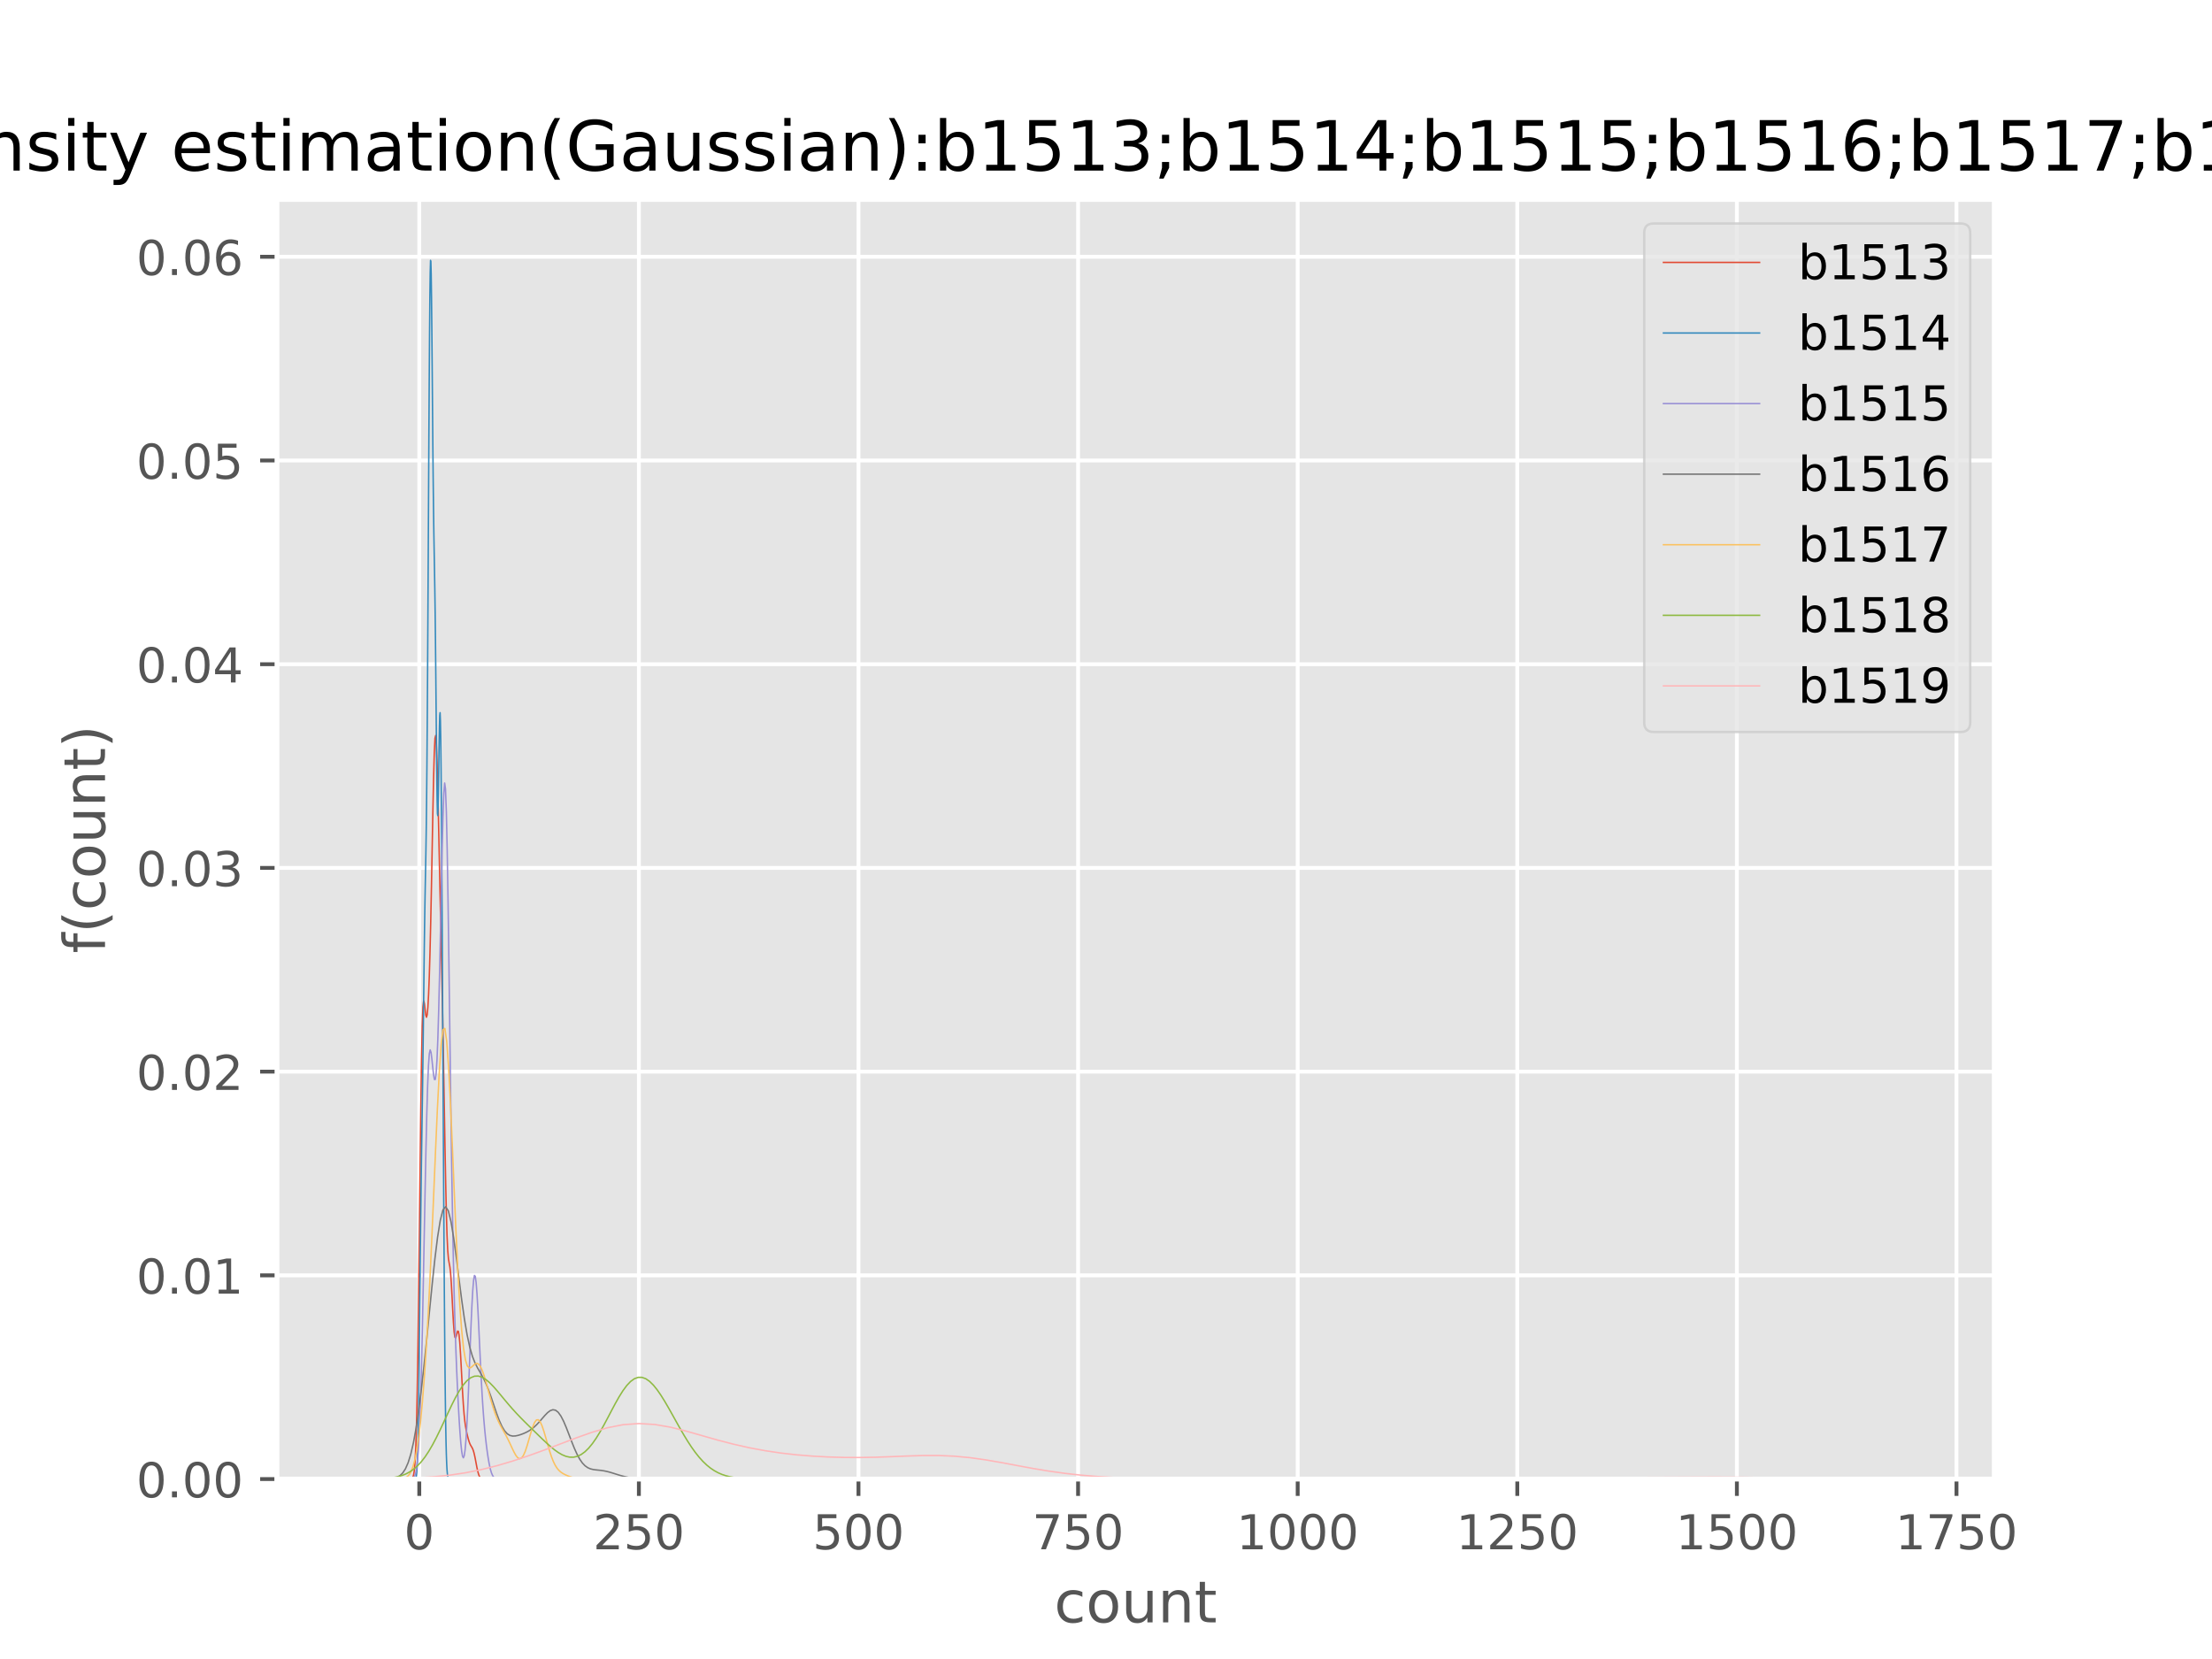 <?xml version="1.0" encoding="utf-8" standalone="no"?>
<!DOCTYPE svg PUBLIC "-//W3C//DTD SVG 1.1//EN"
  "http://www.w3.org/Graphics/SVG/1.1/DTD/svg11.dtd">
<!-- Created with matplotlib (http://matplotlib.org/) -->
<svg height="345pt" version="1.1" viewBox="0 0 460 345" width="460pt" xmlns="http://www.w3.org/2000/svg" xmlns:xlink="http://www.w3.org/1999/xlink">
 <defs>
  <style type="text/css">
*{stroke-linecap:butt;stroke-linejoin:round;}
  </style>
 </defs>
 <g id="figure_1">
  <g id="patch_1">
   <path d="M 0 345.6 
L 460.8 345.6 
L 460.8 0 
L 0 0 
z
" style="fill:#ffffff;"/>
  </g>
  <g id="axes_1">
   <g id="patch_2">
    <path d="M 57.6 307.584 
L 414.72 307.584 
L 414.72 41.472 
L 57.6 41.472 
z
" style="fill:#e5e5e5;"/>
   </g>
   <g id="matplotlib.axis_1">
    <g id="xtick_1">
     <g id="line2d_1">
      <path clip-path="url(#pffe6d735b8)" d="M 87.192 307.584 
L 87.192 41.472 
" style="fill:none;stroke:#ffffff;stroke-linecap:square;stroke-width:0.8;"/>
     </g>
     <g id="line2d_2">
      <defs>
       <path d="M 0 0 
L 0 3.5 
" id="m25e872191c" style="stroke:#555555;stroke-width:0.8;"/>
      </defs>
      <g>
       <use style="fill:#555555;stroke:#555555;stroke-width:0.8;" x="87.192" xlink:href="#m25e872191c" y="307.584"/>
      </g>
     </g>
     <g id="text_1">
      <!-- 0 -->
      <defs>
       <path d="M 31.781 66.406 
Q 24.172 66.406 20.328 58.906 
Q 16.5 51.422 16.5 36.375 
Q 16.5 21.391 20.328 13.891 
Q 24.172 6.391 31.781 6.391 
Q 39.453 6.391 43.281 13.891 
Q 47.125 21.391 47.125 36.375 
Q 47.125 51.422 43.281 58.906 
Q 39.453 66.406 31.781 66.406 
z
M 31.781 74.219 
Q 44.047 74.219 50.516 64.516 
Q 56.984 54.828 56.984 36.375 
Q 56.984 17.969 50.516 8.266 
Q 44.047 -1.422 31.781 -1.422 
Q 19.531 -1.422 13.062 8.266 
Q 6.594 17.969 6.594 36.375 
Q 6.594 54.828 13.062 64.516 
Q 19.531 74.219 31.781 74.219 
z
" id="DejaVuSans-30"/>
      </defs>
      <g style="fill:#555555;" transform="translate(84.011 322.182)scale(0.1 -0.1)">
       <use xlink:href="#DejaVuSans-30"/>
      </g>
     </g>
    </g>
    <g id="xtick_2">
     <g id="line2d_3">
      <path clip-path="url(#pffe6d735b8)" d="M 132.86 307.584 
L 132.86 41.472 
" style="fill:none;stroke:#ffffff;stroke-linecap:square;stroke-width:0.8;"/>
     </g>
     <g id="line2d_4">
      <g>
       <use style="fill:#555555;stroke:#555555;stroke-width:0.8;" x="132.86" xlink:href="#m25e872191c" y="307.584"/>
      </g>
     </g>
     <g id="text_2">
      <!-- 250 -->
      <defs>
       <path d="M 19.188 8.297 
L 53.609 8.297 
L 53.609 0 
L 7.328 0 
L 7.328 8.297 
Q 12.938 14.109 22.625 23.891 
Q 32.328 33.688 34.812 36.531 
Q 39.547 41.844 41.422 45.531 
Q 43.312 49.219 43.312 52.781 
Q 43.312 58.594 39.234 62.25 
Q 35.156 65.922 28.609 65.922 
Q 23.969 65.922 18.812 64.312 
Q 13.672 62.703 7.812 59.422 
L 7.812 69.391 
Q 13.766 71.781 18.938 73 
Q 24.125 74.219 28.422 74.219 
Q 39.75 74.219 46.484 68.547 
Q 53.219 62.891 53.219 53.422 
Q 53.219 48.922 51.531 44.891 
Q 49.859 40.875 45.406 35.406 
Q 44.188 33.984 37.641 27.219 
Q 31.109 20.453 19.188 8.297 
z
" id="DejaVuSans-32"/>
       <path d="M 10.797 72.906 
L 49.516 72.906 
L 49.516 64.594 
L 19.828 64.594 
L 19.828 46.734 
Q 21.969 47.469 24.109 47.828 
Q 26.266 48.188 28.422 48.188 
Q 40.625 48.188 47.75 41.5 
Q 54.891 34.812 54.891 23.391 
Q 54.891 11.625 47.562 5.094 
Q 40.234 -1.422 26.906 -1.422 
Q 22.312 -1.422 17.547 -0.641 
Q 12.797 0.141 7.719 1.703 
L 7.719 11.625 
Q 12.109 9.234 16.797 8.062 
Q 21.484 6.891 26.703 6.891 
Q 35.156 6.891 40.078 11.328 
Q 45.016 15.766 45.016 23.391 
Q 45.016 31 40.078 35.438 
Q 35.156 39.891 26.703 39.891 
Q 22.75 39.891 18.812 39.016 
Q 14.891 38.141 10.797 36.281 
z
" id="DejaVuSans-35"/>
      </defs>
      <g style="fill:#555555;" transform="translate(123.316 322.182)scale(0.1 -0.1)">
       <use xlink:href="#DejaVuSans-32"/>
       <use x="63.623" xlink:href="#DejaVuSans-35"/>
       <use x="127.246" xlink:href="#DejaVuSans-30"/>
      </g>
     </g>
    </g>
    <g id="xtick_3">
     <g id="line2d_5">
      <path clip-path="url(#pffe6d735b8)" d="M 178.527 307.584 
L 178.527 41.472 
" style="fill:none;stroke:#ffffff;stroke-linecap:square;stroke-width:0.8;"/>
     </g>
     <g id="line2d_6">
      <g>
       <use style="fill:#555555;stroke:#555555;stroke-width:0.8;" x="178.527" xlink:href="#m25e872191c" y="307.584"/>
      </g>
     </g>
     <g id="text_3">
      <!-- 500 -->
      <g style="fill:#555555;" transform="translate(168.984 322.182)scale(0.1 -0.1)">
       <use xlink:href="#DejaVuSans-35"/>
       <use x="63.623" xlink:href="#DejaVuSans-30"/>
       <use x="127.246" xlink:href="#DejaVuSans-30"/>
      </g>
     </g>
    </g>
    <g id="xtick_4">
     <g id="line2d_7">
      <path clip-path="url(#pffe6d735b8)" d="M 224.195 307.584 
L 224.195 41.472 
" style="fill:none;stroke:#ffffff;stroke-linecap:square;stroke-width:0.8;"/>
     </g>
     <g id="line2d_8">
      <g>
       <use style="fill:#555555;stroke:#555555;stroke-width:0.8;" x="224.195" xlink:href="#m25e872191c" y="307.584"/>
      </g>
     </g>
     <g id="text_4">
      <!-- 750 -->
      <defs>
       <path d="M 8.203 72.906 
L 55.078 72.906 
L 55.078 68.703 
L 28.609 0 
L 18.312 0 
L 43.219 64.594 
L 8.203 64.594 
z
" id="DejaVuSans-37"/>
      </defs>
      <g style="fill:#555555;" transform="translate(214.651 322.182)scale(0.1 -0.1)">
       <use xlink:href="#DejaVuSans-37"/>
       <use x="63.623" xlink:href="#DejaVuSans-35"/>
       <use x="127.246" xlink:href="#DejaVuSans-30"/>
      </g>
     </g>
    </g>
    <g id="xtick_5">
     <g id="line2d_9">
      <path clip-path="url(#pffe6d735b8)" d="M 269.863 307.584 
L 269.863 41.472 
" style="fill:none;stroke:#ffffff;stroke-linecap:square;stroke-width:0.8;"/>
     </g>
     <g id="line2d_10">
      <g>
       <use style="fill:#555555;stroke:#555555;stroke-width:0.8;" x="269.863" xlink:href="#m25e872191c" y="307.584"/>
      </g>
     </g>
     <g id="text_5">
      <!-- 1000 -->
      <defs>
       <path d="M 12.406 8.297 
L 28.516 8.297 
L 28.516 63.922 
L 10.984 60.406 
L 10.984 69.391 
L 28.422 72.906 
L 38.281 72.906 
L 38.281 8.297 
L 54.391 8.297 
L 54.391 0 
L 12.406 0 
z
" id="DejaVuSans-31"/>
      </defs>
      <g style="fill:#555555;" transform="translate(257.138 322.182)scale(0.1 -0.1)">
       <use xlink:href="#DejaVuSans-31"/>
       <use x="63.623" xlink:href="#DejaVuSans-30"/>
       <use x="127.246" xlink:href="#DejaVuSans-30"/>
       <use x="190.869" xlink:href="#DejaVuSans-30"/>
      </g>
     </g>
    </g>
    <g id="xtick_6">
     <g id="line2d_11">
      <path clip-path="url(#pffe6d735b8)" d="M 315.53 307.584 
L 315.53 41.472 
" style="fill:none;stroke:#ffffff;stroke-linecap:square;stroke-width:0.8;"/>
     </g>
     <g id="line2d_12">
      <g>
       <use style="fill:#555555;stroke:#555555;stroke-width:0.8;" x="315.53" xlink:href="#m25e872191c" y="307.584"/>
      </g>
     </g>
     <g id="text_6">
      <!-- 1250 -->
      <g style="fill:#555555;" transform="translate(302.805 322.182)scale(0.1 -0.1)">
       <use xlink:href="#DejaVuSans-31"/>
       <use x="63.623" xlink:href="#DejaVuSans-32"/>
       <use x="127.246" xlink:href="#DejaVuSans-35"/>
       <use x="190.869" xlink:href="#DejaVuSans-30"/>
      </g>
     </g>
    </g>
    <g id="xtick_7">
     <g id="line2d_13">
      <path clip-path="url(#pffe6d735b8)" d="M 361.198 307.584 
L 361.198 41.472 
" style="fill:none;stroke:#ffffff;stroke-linecap:square;stroke-width:0.8;"/>
     </g>
     <g id="line2d_14">
      <g>
       <use style="fill:#555555;stroke:#555555;stroke-width:0.8;" x="361.198" xlink:href="#m25e872191c" y="307.584"/>
      </g>
     </g>
     <g id="text_7">
      <!-- 1500 -->
      <g style="fill:#555555;" transform="translate(348.473 322.182)scale(0.1 -0.1)">
       <use xlink:href="#DejaVuSans-31"/>
       <use x="63.623" xlink:href="#DejaVuSans-35"/>
       <use x="127.246" xlink:href="#DejaVuSans-30"/>
       <use x="190.869" xlink:href="#DejaVuSans-30"/>
      </g>
     </g>
    </g>
    <g id="xtick_8">
     <g id="line2d_15">
      <path clip-path="url(#pffe6d735b8)" d="M 406.866 307.584 
L 406.866 41.472 
" style="fill:none;stroke:#ffffff;stroke-linecap:square;stroke-width:0.8;"/>
     </g>
     <g id="line2d_16">
      <g>
       <use style="fill:#555555;stroke:#555555;stroke-width:0.8;" x="406.866" xlink:href="#m25e872191c" y="307.584"/>
      </g>
     </g>
     <g id="text_8">
      <!-- 1750 -->
      <g style="fill:#555555;" transform="translate(394.141 322.182)scale(0.1 -0.1)">
       <use xlink:href="#DejaVuSans-31"/>
       <use x="63.623" xlink:href="#DejaVuSans-37"/>
       <use x="127.246" xlink:href="#DejaVuSans-35"/>
       <use x="190.869" xlink:href="#DejaVuSans-30"/>
      </g>
     </g>
    </g>
    <g id="text_9">
     <!-- count -->
     <defs>
      <path d="M 48.781 52.594 
L 48.781 44.188 
Q 44.969 46.297 41.141 47.344 
Q 37.312 48.391 33.406 48.391 
Q 24.656 48.391 19.812 42.844 
Q 14.984 37.312 14.984 27.297 
Q 14.984 17.281 19.812 11.734 
Q 24.656 6.203 33.406 6.203 
Q 37.312 6.203 41.141 7.25 
Q 44.969 8.297 48.781 10.406 
L 48.781 2.094 
Q 45.016 0.344 40.984 -0.531 
Q 36.969 -1.422 32.422 -1.422 
Q 20.062 -1.422 12.781 6.344 
Q 5.516 14.109 5.516 27.297 
Q 5.516 40.672 12.859 48.328 
Q 20.219 56 33.016 56 
Q 37.156 56 41.109 55.141 
Q 45.062 54.297 48.781 52.594 
z
" id="DejaVuSans-63"/>
      <path d="M 30.609 48.391 
Q 23.391 48.391 19.188 42.75 
Q 14.984 37.109 14.984 27.297 
Q 14.984 17.484 19.156 11.844 
Q 23.344 6.203 30.609 6.203 
Q 37.797 6.203 41.984 11.859 
Q 46.188 17.531 46.188 27.297 
Q 46.188 37.016 41.984 42.703 
Q 37.797 48.391 30.609 48.391 
z
M 30.609 56 
Q 42.328 56 49.016 48.375 
Q 55.719 40.766 55.719 27.297 
Q 55.719 13.875 49.016 6.219 
Q 42.328 -1.422 30.609 -1.422 
Q 18.844 -1.422 12.172 6.219 
Q 5.516 13.875 5.516 27.297 
Q 5.516 40.766 12.172 48.375 
Q 18.844 56 30.609 56 
z
" id="DejaVuSans-6f"/>
      <path d="M 8.5 21.578 
L 8.5 54.688 
L 17.484 54.688 
L 17.484 21.922 
Q 17.484 14.156 20.5 10.266 
Q 23.531 6.391 29.594 6.391 
Q 36.859 6.391 41.078 11.031 
Q 45.312 15.672 45.312 23.688 
L 45.312 54.688 
L 54.297 54.688 
L 54.297 0 
L 45.312 0 
L 45.312 8.406 
Q 42.047 3.422 37.719 1 
Q 33.406 -1.422 27.688 -1.422 
Q 18.266 -1.422 13.375 4.438 
Q 8.5 10.297 8.5 21.578 
z
M 31.109 56 
z
" id="DejaVuSans-75"/>
      <path d="M 54.891 33.016 
L 54.891 0 
L 45.906 0 
L 45.906 32.719 
Q 45.906 40.484 42.875 44.328 
Q 39.844 48.188 33.797 48.188 
Q 26.516 48.188 22.312 43.547 
Q 18.109 38.922 18.109 30.906 
L 18.109 0 
L 9.078 0 
L 9.078 54.688 
L 18.109 54.688 
L 18.109 46.188 
Q 21.344 51.125 25.703 53.562 
Q 30.078 56 35.797 56 
Q 45.219 56 50.047 50.172 
Q 54.891 44.344 54.891 33.016 
z
" id="DejaVuSans-6e"/>
      <path d="M 18.312 70.219 
L 18.312 54.688 
L 36.812 54.688 
L 36.812 47.703 
L 18.312 47.703 
L 18.312 18.016 
Q 18.312 11.328 20.141 9.422 
Q 21.969 7.516 27.594 7.516 
L 36.812 7.516 
L 36.812 0 
L 27.594 0 
Q 17.188 0 13.234 3.875 
Q 9.281 7.766 9.281 18.016 
L 9.281 47.703 
L 2.688 47.703 
L 2.688 54.688 
L 9.281 54.688 
L 9.281 70.219 
z
" id="DejaVuSans-74"/>
     </defs>
     <g style="fill:#555555;" transform="translate(219.232 337.38)scale(0.12 -0.12)">
      <use xlink:href="#DejaVuSans-63"/>
      <use x="54.98" xlink:href="#DejaVuSans-6f"/>
      <use x="116.162" xlink:href="#DejaVuSans-75"/>
      <use x="179.541" xlink:href="#DejaVuSans-6e"/>
      <use x="242.92" xlink:href="#DejaVuSans-74"/>
     </g>
    </g>
   </g>
   <g id="matplotlib.axis_2">
    <g id="ytick_1">
     <g id="line2d_17">
      <path clip-path="url(#pffe6d735b8)" d="M 57.6 307.584 
L 414.72 307.584 
" style="fill:none;stroke:#ffffff;stroke-linecap:square;stroke-width:0.8;"/>
     </g>
     <g id="line2d_18">
      <defs>
       <path d="M 0 0 
L -3.5 0 
" id="mfc5f675894" style="stroke:#555555;stroke-width:0.8;"/>
      </defs>
      <g>
       <use style="fill:#555555;stroke:#555555;stroke-width:0.8;" x="57.6" xlink:href="#mfc5f675894" y="307.584"/>
      </g>
     </g>
     <g id="text_10">
      <!-- 0.00 -->
      <defs>
       <path d="M 10.688 12.406 
L 21 12.406 
L 21 0 
L 10.688 0 
z
" id="DejaVuSans-2e"/>
      </defs>
      <g style="fill:#555555;" transform="translate(28.334 311.383)scale(0.1 -0.1)">
       <use xlink:href="#DejaVuSans-30"/>
       <use x="63.623" xlink:href="#DejaVuSans-2e"/>
       <use x="95.41" xlink:href="#DejaVuSans-30"/>
       <use x="159.033" xlink:href="#DejaVuSans-30"/>
      </g>
     </g>
    </g>
    <g id="ytick_2">
     <g id="line2d_19">
      <path clip-path="url(#pffe6d735b8)" d="M 57.6 265.219 
L 414.72 265.219 
" style="fill:none;stroke:#ffffff;stroke-linecap:square;stroke-width:0.8;"/>
     </g>
     <g id="line2d_20">
      <g>
       <use style="fill:#555555;stroke:#555555;stroke-width:0.8;" x="57.6" xlink:href="#mfc5f675894" y="265.219"/>
      </g>
     </g>
     <g id="text_11">
      <!-- 0.01 -->
      <g style="fill:#555555;" transform="translate(28.334 269.018)scale(0.1 -0.1)">
       <use xlink:href="#DejaVuSans-30"/>
       <use x="63.623" xlink:href="#DejaVuSans-2e"/>
       <use x="95.41" xlink:href="#DejaVuSans-30"/>
       <use x="159.033" xlink:href="#DejaVuSans-31"/>
      </g>
     </g>
    </g>
    <g id="ytick_3">
     <g id="line2d_21">
      <path clip-path="url(#pffe6d735b8)" d="M 57.6 222.854 
L 414.72 222.854 
" style="fill:none;stroke:#ffffff;stroke-linecap:square;stroke-width:0.8;"/>
     </g>
     <g id="line2d_22">
      <g>
       <use style="fill:#555555;stroke:#555555;stroke-width:0.8;" x="57.6" xlink:href="#mfc5f675894" y="222.854"/>
      </g>
     </g>
     <g id="text_12">
      <!-- 0.02 -->
      <g style="fill:#555555;" transform="translate(28.334 226.654)scale(0.1 -0.1)">
       <use xlink:href="#DejaVuSans-30"/>
       <use x="63.623" xlink:href="#DejaVuSans-2e"/>
       <use x="95.41" xlink:href="#DejaVuSans-30"/>
       <use x="159.033" xlink:href="#DejaVuSans-32"/>
      </g>
     </g>
    </g>
    <g id="ytick_4">
     <g id="line2d_23">
      <path clip-path="url(#pffe6d735b8)" d="M 57.6 180.489 
L 414.72 180.489 
" style="fill:none;stroke:#ffffff;stroke-linecap:square;stroke-width:0.8;"/>
     </g>
     <g id="line2d_24">
      <g>
       <use style="fill:#555555;stroke:#555555;stroke-width:0.8;" x="57.6" xlink:href="#mfc5f675894" y="180.489"/>
      </g>
     </g>
     <g id="text_13">
      <!-- 0.03 -->
      <defs>
       <path d="M 40.578 39.312 
Q 47.656 37.797 51.625 33 
Q 55.609 28.219 55.609 21.188 
Q 55.609 10.406 48.188 4.484 
Q 40.766 -1.422 27.094 -1.422 
Q 22.516 -1.422 17.656 -0.516 
Q 12.797 0.391 7.625 2.203 
L 7.625 11.719 
Q 11.719 9.328 16.594 8.109 
Q 21.484 6.891 26.812 6.891 
Q 36.078 6.891 40.938 10.547 
Q 45.797 14.203 45.797 21.188 
Q 45.797 27.641 41.281 31.266 
Q 36.766 34.906 28.719 34.906 
L 20.219 34.906 
L 20.219 43.016 
L 29.109 43.016 
Q 36.375 43.016 40.234 45.922 
Q 44.094 48.828 44.094 54.297 
Q 44.094 59.906 40.109 62.906 
Q 36.141 65.922 28.719 65.922 
Q 24.656 65.922 20.016 65.031 
Q 15.375 64.156 9.812 62.312 
L 9.812 71.094 
Q 15.438 72.656 20.344 73.438 
Q 25.25 74.219 29.594 74.219 
Q 40.828 74.219 47.359 69.109 
Q 53.906 64.016 53.906 55.328 
Q 53.906 49.266 50.438 45.094 
Q 46.969 40.922 40.578 39.312 
z
" id="DejaVuSans-33"/>
      </defs>
      <g style="fill:#555555;" transform="translate(28.334 184.289)scale(0.1 -0.1)">
       <use xlink:href="#DejaVuSans-30"/>
       <use x="63.623" xlink:href="#DejaVuSans-2e"/>
       <use x="95.41" xlink:href="#DejaVuSans-30"/>
       <use x="159.033" xlink:href="#DejaVuSans-33"/>
      </g>
     </g>
    </g>
    <g id="ytick_5">
     <g id="line2d_25">
      <path clip-path="url(#pffe6d735b8)" d="M 57.6 138.125 
L 414.72 138.125 
" style="fill:none;stroke:#ffffff;stroke-linecap:square;stroke-width:0.8;"/>
     </g>
     <g id="line2d_26">
      <g>
       <use style="fill:#555555;stroke:#555555;stroke-width:0.8;" x="57.6" xlink:href="#mfc5f675894" y="138.125"/>
      </g>
     </g>
     <g id="text_14">
      <!-- 0.04 -->
      <defs>
       <path d="M 37.797 64.312 
L 12.891 25.391 
L 37.797 25.391 
z
M 35.203 72.906 
L 47.609 72.906 
L 47.609 25.391 
L 58.016 25.391 
L 58.016 17.188 
L 47.609 17.188 
L 47.609 0 
L 37.797 0 
L 37.797 17.188 
L 4.891 17.188 
L 4.891 26.703 
z
" id="DejaVuSans-34"/>
      </defs>
      <g style="fill:#555555;" transform="translate(28.334 141.924)scale(0.1 -0.1)">
       <use xlink:href="#DejaVuSans-30"/>
       <use x="63.623" xlink:href="#DejaVuSans-2e"/>
       <use x="95.41" xlink:href="#DejaVuSans-30"/>
       <use x="159.033" xlink:href="#DejaVuSans-34"/>
      </g>
     </g>
    </g>
    <g id="ytick_6">
     <g id="line2d_27">
      <path clip-path="url(#pffe6d735b8)" d="M 57.6 95.76 
L 414.72 95.76 
" style="fill:none;stroke:#ffffff;stroke-linecap:square;stroke-width:0.8;"/>
     </g>
     <g id="line2d_28">
      <g>
       <use style="fill:#555555;stroke:#555555;stroke-width:0.8;" x="57.6" xlink:href="#mfc5f675894" y="95.76"/>
      </g>
     </g>
     <g id="text_15">
      <!-- 0.05 -->
      <g style="fill:#555555;" transform="translate(28.334 99.559)scale(0.1 -0.1)">
       <use xlink:href="#DejaVuSans-30"/>
       <use x="63.623" xlink:href="#DejaVuSans-2e"/>
       <use x="95.41" xlink:href="#DejaVuSans-30"/>
       <use x="159.033" xlink:href="#DejaVuSans-35"/>
      </g>
     </g>
    </g>
    <g id="ytick_7">
     <g id="line2d_29">
      <path clip-path="url(#pffe6d735b8)" d="M 57.6 53.395 
L 414.72 53.395 
" style="fill:none;stroke:#ffffff;stroke-linecap:square;stroke-width:0.8;"/>
     </g>
     <g id="line2d_30">
      <g>
       <use style="fill:#555555;stroke:#555555;stroke-width:0.8;" x="57.6" xlink:href="#mfc5f675894" y="53.395"/>
      </g>
     </g>
     <g id="text_16">
      <!-- 0.06 -->
      <defs>
       <path d="M 33.016 40.375 
Q 26.375 40.375 22.484 35.828 
Q 18.609 31.297 18.609 23.391 
Q 18.609 15.531 22.484 10.953 
Q 26.375 6.391 33.016 6.391 
Q 39.656 6.391 43.531 10.953 
Q 47.406 15.531 47.406 23.391 
Q 47.406 31.297 43.531 35.828 
Q 39.656 40.375 33.016 40.375 
z
M 52.594 71.297 
L 52.594 62.312 
Q 48.875 64.062 45.094 64.984 
Q 41.312 65.922 37.594 65.922 
Q 27.828 65.922 22.672 59.328 
Q 17.531 52.734 16.797 39.406 
Q 19.672 43.656 24.016 45.922 
Q 28.375 48.188 33.594 48.188 
Q 44.578 48.188 50.953 41.516 
Q 57.328 34.859 57.328 23.391 
Q 57.328 12.156 50.688 5.359 
Q 44.047 -1.422 33.016 -1.422 
Q 20.359 -1.422 13.672 8.266 
Q 6.984 17.969 6.984 36.375 
Q 6.984 53.656 15.188 63.938 
Q 23.391 74.219 37.203 74.219 
Q 40.922 74.219 44.703 73.484 
Q 48.484 72.75 52.594 71.297 
z
" id="DejaVuSans-36"/>
      </defs>
      <g style="fill:#555555;" transform="translate(28.334 57.194)scale(0.1 -0.1)">
       <use xlink:href="#DejaVuSans-30"/>
       <use x="63.623" xlink:href="#DejaVuSans-2e"/>
       <use x="95.41" xlink:href="#DejaVuSans-30"/>
       <use x="159.033" xlink:href="#DejaVuSans-36"/>
      </g>
     </g>
    </g>
    <g id="text_17">
     <!-- f(count) -->
     <defs>
      <path d="M 37.109 75.984 
L 37.109 68.5 
L 28.516 68.5 
Q 23.688 68.5 21.797 66.547 
Q 19.922 64.594 19.922 59.516 
L 19.922 54.688 
L 34.719 54.688 
L 34.719 47.703 
L 19.922 47.703 
L 19.922 0 
L 10.891 0 
L 10.891 47.703 
L 2.297 47.703 
L 2.297 54.688 
L 10.891 54.688 
L 10.891 58.5 
Q 10.891 67.625 15.141 71.797 
Q 19.391 75.984 28.609 75.984 
z
" id="DejaVuSans-66"/>
      <path d="M 31 75.875 
Q 24.469 64.656 21.281 53.656 
Q 18.109 42.672 18.109 31.391 
Q 18.109 20.125 21.312 9.062 
Q 24.516 -2 31 -13.188 
L 23.188 -13.188 
Q 15.875 -1.703 12.234 9.375 
Q 8.594 20.453 8.594 31.391 
Q 8.594 42.281 12.203 53.312 
Q 15.828 64.359 23.188 75.875 
z
" id="DejaVuSans-28"/>
      <path d="M 8.016 75.875 
L 15.828 75.875 
Q 23.141 64.359 26.781 53.312 
Q 30.422 42.281 30.422 31.391 
Q 30.422 20.453 26.781 9.375 
Q 23.141 -1.703 15.828 -13.188 
L 8.016 -13.188 
Q 14.5 -2 17.703 9.062 
Q 20.906 20.125 20.906 31.391 
Q 20.906 42.672 17.703 53.656 
Q 14.5 64.656 8.016 75.875 
z
" id="DejaVuSans-29"/>
     </defs>
     <g style="fill:#555555;" transform="translate(21.839 198.25)rotate(-90)scale(0.12 -0.12)">
      <use xlink:href="#DejaVuSans-66"/>
      <use x="35.205" xlink:href="#DejaVuSans-28"/>
      <use x="74.219" xlink:href="#DejaVuSans-63"/>
      <use x="129.199" xlink:href="#DejaVuSans-6f"/>
      <use x="190.381" xlink:href="#DejaVuSans-75"/>
      <use x="253.76" xlink:href="#DejaVuSans-6e"/>
      <use x="317.139" xlink:href="#DejaVuSans-74"/>
      <use x="356.348" xlink:href="#DejaVuSans-29"/>
     </g>
    </g>
   </g>
   <g id="line2d_31">
    <path clip-path="url(#pffe6d735b8)" d="M 85.739 307.397 
L 85.886 307.146 
L 86.034 306.623 
L 86.181 305.608 
L 86.329 303.777 
L 86.476 300.708 
L 86.624 295.932 
L 86.771 289.043 
L 86.918 279.853 
L 87.066 268.552 
L 87.213 255.796 
L 87.361 242.67 
L 87.508 230.482 
L 87.656 220.449 
L 87.803 213.369 
L 87.951 209.417 
L 88.098 208.137 
L 88.245 208.643 
L 88.393 209.915 
L 88.54 211.075 
L 88.688 211.541 
L 88.835 211.027 
L 88.983 209.439 
L 89.13 206.749 
L 89.278 202.921 
L 89.425 197.906 
L 89.572 191.714 
L 89.72 184.518 
L 89.867 176.717 
L 90.015 168.947 
L 90.162 161.998 
L 90.31 156.657 
L 90.457 153.537 
L 90.605 152.943 
L 90.752 154.821 
L 90.899 158.814 
L 91.047 164.371 
L 91.194 170.888 
L 91.342 177.828 
L 91.489 184.814 
L 91.637 191.68 
L 91.784 198.476 
L 91.932 205.415 
L 92.079 212.759 
L 92.226 220.66 
L 92.374 229.024 
L 92.521 237.457 
L 92.669 245.334 
L 92.816 251.988 
L 92.964 256.944 
L 93.111 260.102 
L 93.259 261.791 
L 93.406 262.655 
L 93.553 263.436 
L 93.701 264.719 
L 93.848 266.758 
L 93.996 269.435 
L 94.143 272.349 
L 94.291 275 
L 94.438 276.966 
L 94.586 278.038 
L 94.733 278.253 
L 94.88 277.863 
L 95.028 277.244 
L 95.175 276.8 
L 95.323 276.868 
L 95.47 277.663 
L 95.618 279.235 
L 95.765 281.481 
L 95.913 284.17 
L 96.06 287.011 
L 96.207 289.719 
L 96.355 292.08 
L 96.502 293.986 
L 96.65 295.442 
L 96.797 296.53 
L 96.945 297.37 
L 97.092 298.068 
L 97.24 298.689 
L 97.387 299.252 
L 97.534 299.744 
L 97.682 300.15 
L 97.829 300.469 
L 97.977 300.726 
L 98.124 300.967 
L 98.272 301.249 
L 98.419 301.625 
L 98.567 302.127 
L 98.714 302.759 
L 98.862 303.495 
L 99.009 304.282 
L 99.156 305.056 
L 99.304 305.757 
L 99.451 306.342 
L 99.599 306.791 
L 99.746 307.11 
L 99.894 307.319 
L 100.041 307.445 
L 100.189 307.516 
L 100.336 307.553 
" style="fill:none;stroke:#e24a33;stroke-linecap:square;stroke-width:0.3;"/>
   </g>
   <g id="line2d_32">
    <path clip-path="url(#pffe6d735b8)" d="M 86.452 307.384 
L 86.521 307.196 
L 86.589 306.864 
L 86.658 306.308 
L 86.726 305.42 
L 86.795 304.073 
L 86.863 302.126 
L 86.932 299.447 
L 87 295.936 
L 87.069 291.55 
L 87.137 286.326 
L 87.205 280.392 
L 87.274 273.959 
L 87.342 267.296 
L 87.411 260.696 
L 87.479 254.416 
L 87.548 248.634 
L 87.616 243.409 
L 87.685 238.663 
L 87.753 234.197 
L 87.821 229.745 
L 87.89 225.045 
L 87.958 219.927 
L 88.027 214.37 
L 88.095 208.523 
L 88.164 202.667 
L 88.232 197.124 
L 88.301 192.153 
L 88.369 187.849 
L 88.437 184.096 
L 88.506 180.576 
L 88.574 176.828 
L 88.643 172.345 
L 88.711 166.672 
L 88.78 159.488 
L 88.848 150.656 
L 88.917 140.25 
L 88.985 128.541 
L 89.054 115.979 
L 89.122 103.141 
L 89.19 90.678 
L 89.259 79.247 
L 89.327 69.455 
L 89.396 61.799 
L 89.464 56.632 
L 89.533 54.144 
L 89.601 54.349 
L 89.67 57.086 
L 89.738 62.024 
L 89.806 68.672 
L 89.875 76.412 
L 89.943 84.555 
L 90.012 92.436 
L 90.08 99.519 
L 90.149 105.506 
L 90.217 110.398 
L 90.286 114.491 
L 90.354 118.301 
L 90.422 122.413 
L 90.491 127.322 
L 90.559 133.278 
L 90.628 140.201 
L 90.696 147.679 
L 90.765 155.051 
L 90.833 161.54 
L 90.902 166.424 
L 90.97 169.182 
L 91.039 169.604 
L 91.107 167.833 
L 91.175 164.344 
L 91.244 159.86 
L 91.312 155.232 
L 91.381 151.303 
L 91.449 148.789 
L 91.518 148.204 
L 91.586 149.829 
L 91.655 153.727 
L 91.723 159.785 
L 91.791 167.771 
L 91.86 177.378 
L 91.928 188.255 
L 91.997 200.031 
L 92.065 212.326 
L 92.134 224.763 
L 92.202 236.981 
L 92.271 248.653 
L 92.339 259.498 
L 92.408 269.295 
L 92.476 277.889 
L 92.544 285.201 
L 92.613 291.221 
L 92.681 296.007 
L 92.75 299.674 
L 92.818 302.375 
L 92.887 304.283 
L 92.955 305.575 
L 93.024 306.411 
L 93.092 306.928 
L 93.16 307.233 
L 93.229 307.404 
" style="fill:none;stroke:#348abd;stroke-linecap:square;stroke-width:0.3;"/>
   </g>
   <g id="line2d_33">
    <path clip-path="url(#pffe6d735b8)" d="M 85.915 307.402 
L 86.092 307.222 
L 86.269 306.898 
L 86.446 306.339 
L 86.623 305.421 
L 86.8 303.986 
L 86.977 301.843 
L 87.154 298.796 
L 87.331 294.661 
L 87.509 289.311 
L 87.686 282.716 
L 87.863 274.973 
L 88.04 266.331 
L 88.217 257.18 
L 88.394 248.022 
L 88.571 239.414 
L 88.748 231.883 
L 88.925 225.857 
L 89.103 221.592 
L 89.28 219.137 
L 89.457 218.333 
L 89.634 218.843 
L 89.811 220.213 
L 89.988 221.935 
L 90.165 223.511 
L 90.342 224.487 
L 90.519 224.485 
L 90.697 223.204 
L 90.874 220.43 
L 91.051 216.052 
L 91.228 210.092 
L 91.405 202.735 
L 91.582 194.371 
L 91.759 185.593 
L 91.936 177.18 
L 92.113 170.016 
L 92.291 164.984 
L 92.468 162.833 
L 92.645 164.056 
L 92.822 168.797 
L 92.999 176.821 
L 93.176 187.539 
L 93.353 200.104 
L 93.53 213.542 
L 93.707 226.908 
L 93.884 239.416 
L 94.062 250.538 
L 94.239 260.032 
L 94.416 267.92 
L 94.593 274.41 
L 94.77 279.803 
L 94.947 284.395 
L 95.124 288.415 
L 95.301 291.994 
L 95.478 295.17 
L 95.656 297.911 
L 95.833 300.152 
L 96.01 301.817 
L 96.187 302.838 
L 96.364 303.16 
L 96.541 302.733 
L 96.718 301.522 
L 96.895 299.509 
L 97.072 296.708 
L 97.25 293.184 
L 97.427 289.067 
L 97.604 284.56 
L 97.781 279.928 
L 97.958 275.48 
L 98.135 271.531 
L 98.312 268.37 
L 98.489 266.226 
L 98.666 265.238 
L 98.843 265.447 
L 99.021 266.79 
L 99.198 269.113 
L 99.375 272.193 
L 99.552 275.765 
L 99.729 279.554 
L 99.906 283.313 
L 100.083 286.848 
L 100.26 290.034 
L 100.437 292.816 
L 100.615 295.203 
L 100.792 297.242 
L 100.969 298.998 
L 101.146 300.53 
L 101.323 301.882 
L 101.5 303.076 
L 101.677 304.116 
L 101.854 305.002 
L 102.031 305.729 
L 102.209 306.303 
L 102.386 306.735 
L 102.563 307.045 
L 102.74 307.257 
L 102.917 307.394 
L 103.094 307.479 
L 103.271 307.528 
L 103.448 307.556 
" style="fill:none;stroke:#988ed5;stroke-linecap:square;stroke-width:0.3;"/>
   </g>
   <g id="line2d_34">
    <path clip-path="url(#pffe6d735b8)" d="M 80.963 307.537 
L 81.521 307.483 
L 82.079 307.379 
L 82.636 307.189 
L 83.194 306.857 
L 83.751 306.312 
L 84.309 305.459 
L 84.867 304.193 
L 85.424 302.405 
L 85.982 300.001 
L 86.539 296.915 
L 87.097 293.126 
L 87.655 288.67 
L 88.212 283.643 
L 88.77 278.199 
L 89.327 272.553 
L 89.885 266.969 
L 90.443 261.758 
L 91 257.253 
L 91.558 253.78 
L 92.115 251.618 
L 92.673 250.945 
L 93.231 251.799 
L 93.788 254.057 
L 94.346 257.445 
L 94.903 261.577 
L 95.461 266.021 
L 96.019 270.365 
L 96.576 274.282 
L 97.134 277.566 
L 97.691 280.147 
L 98.249 282.073 
L 98.807 283.483 
L 99.364 284.565 
L 99.922 285.516 
L 100.479 286.51 
L 101.037 287.667 
L 101.594 289.036 
L 102.152 290.595 
L 102.71 292.258 
L 103.267 293.899 
L 103.825 295.391 
L 104.382 296.631 
L 104.94 297.561 
L 105.498 298.176 
L 106.055 298.515 
L 106.613 298.639 
L 107.17 298.615 
L 107.728 298.5 
L 108.286 298.331 
L 108.843 298.123 
L 109.401 297.875 
L 109.958 297.576 
L 110.516 297.211 
L 111.074 296.768 
L 111.631 296.242 
L 112.189 295.643 
L 112.746 294.997 
L 113.304 294.354 
L 113.862 293.78 
L 114.419 293.355 
L 114.977 293.161 
L 115.534 293.264 
L 116.092 293.706 
L 116.65 294.487 
L 117.207 295.569 
L 117.765 296.879 
L 118.322 298.318 
L 118.88 299.782 
L 119.438 301.17 
L 119.995 302.405 
L 120.553 303.435 
L 121.11 304.239 
L 121.668 304.822 
L 122.226 305.214 
L 122.783 305.455 
L 123.341 305.591 
L 123.898 305.668 
L 124.456 305.723 
L 125.014 305.784 
L 125.571 305.868 
L 126.129 305.98 
L 126.686 306.121 
L 127.244 306.282 
L 127.801 306.456 
L 128.359 306.631 
L 128.917 306.801 
L 129.474 306.958 
L 130.032 307.098 
L 130.589 307.218 
L 131.147 307.318 
L 131.705 307.398 
L 132.262 307.459 
L 132.82 307.503 
L 133.377 307.534 
L 133.935 307.555 
L 134.493 307.567 
L 135.05 307.575 
L 135.608 307.58 
L 136.165 307.582 
" style="fill:none;stroke:#777777;stroke-linecap:square;stroke-width:0.3;"/>
   </g>
   <g id="line2d_35">
    <path clip-path="url(#pffe6d735b8)" d="M 83.568 307.513 
L 83.956 307.438 
L 84.345 307.296 
L 84.734 307.045 
L 85.123 306.626 
L 85.511 305.959 
L 85.9 304.954 
L 86.289 303.51 
L 86.677 301.529 
L 87.066 298.918 
L 87.455 295.598 
L 87.844 291.501 
L 88.232 286.563 
L 88.621 280.73 
L 89.01 273.966 
L 89.399 266.282 
L 89.787 257.783 
L 90.176 248.715 
L 90.565 239.496 
L 90.954 230.72 
L 91.342 223.099 
L 91.731 217.37 
L 92.12 214.162 
L 92.509 213.866 
L 92.897 216.551 
L 93.286 221.932 
L 93.675 229.424 
L 94.064 238.242 
L 94.452 247.54 
L 94.841 256.539 
L 95.23 264.622 
L 95.619 271.385 
L 96.007 276.64 
L 96.396 280.388 
L 96.785 282.775 
L 97.174 284.04 
L 97.562 284.475 
L 97.951 284.38 
L 98.34 284.039 
L 98.729 283.694 
L 99.117 283.528 
L 99.506 283.66 
L 99.895 284.141 
L 100.283 284.963 
L 100.672 286.072 
L 101.061 287.385 
L 101.45 288.806 
L 101.838 290.246 
L 102.227 291.63 
L 102.616 292.905 
L 103.005 294.041 
L 103.393 295.03 
L 103.782 295.887 
L 104.171 296.642 
L 104.56 297.338 
L 104.948 298.021 
L 105.337 298.733 
L 105.726 299.498 
L 106.115 300.317 
L 106.503 301.159 
L 106.892 301.968 
L 107.281 302.662 
L 107.67 303.153 
L 108.058 303.356 
L 108.447 303.211 
L 108.836 302.69 
L 109.225 301.814 
L 109.613 300.651 
L 110.002 299.316 
L 110.391 297.957 
L 110.78 296.738 
L 111.168 295.81 
L 111.557 295.291 
L 111.946 295.245 
L 112.334 295.673 
L 112.723 296.514 
L 113.112 297.665 
L 113.501 298.996 
L 113.889 300.38 
L 114.278 301.703 
L 114.667 302.887 
L 115.056 303.886 
L 115.444 304.687 
L 115.833 305.305 
L 116.222 305.769 
L 116.611 306.117 
L 116.999 306.384 
L 117.388 306.6 
L 117.777 306.783 
L 118.166 306.945 
L 118.554 307.09 
L 118.943 307.215 
L 119.332 307.321 
L 119.721 307.404 
L 120.109 307.467 
L 120.498 307.512 
L 120.887 307.542 
L 121.276 307.561 
L 121.664 307.572 
L 122.053 307.578 
" style="fill:none;stroke:#fbc15e;stroke-linecap:square;stroke-width:0.3;"/>
   </g>
   <g id="line2d_36">
    <path clip-path="url(#pffe6d735b8)" d="M 78.873 307.524 
L 79.665 307.488 
L 80.456 307.432 
L 81.248 307.35 
L 82.04 307.231 
L 82.832 307.062 
L 83.623 306.827 
L 84.415 306.509 
L 85.207 306.088 
L 85.999 305.544 
L 86.79 304.857 
L 87.582 304.012 
L 88.374 302.996 
L 89.165 301.806 
L 89.957 300.45 
L 90.749 298.946 
L 91.541 297.325 
L 92.332 295.629 
L 93.124 293.912 
L 93.916 292.235 
L 94.707 290.662 
L 95.499 289.254 
L 96.291 288.068 
L 97.083 287.145 
L 97.874 286.515 
L 98.666 286.188 
L 99.458 286.158 
L 100.25 286.4 
L 101.041 286.88 
L 101.833 287.549 
L 102.625 288.36 
L 103.416 289.261 
L 104.208 290.209 
L 105 291.166 
L 105.792 292.105 
L 106.583 293.012 
L 107.375 293.881 
L 108.167 294.713 
L 108.958 295.517 
L 109.75 296.302 
L 110.542 297.078 
L 111.334 297.851 
L 112.125 298.621 
L 112.917 299.383 
L 113.709 300.126 
L 114.501 300.833 
L 115.292 301.482 
L 116.084 302.05 
L 116.876 302.512 
L 117.667 302.844 
L 118.459 303.025 
L 119.251 303.036 
L 120.043 302.861 
L 120.834 302.491 
L 121.626 301.92 
L 122.418 301.149 
L 123.21 300.187 
L 124.001 299.049 
L 124.793 297.759 
L 125.585 296.351 
L 126.376 294.866 
L 127.168 293.353 
L 127.96 291.867 
L 128.752 290.465 
L 129.543 289.203 
L 130.335 288.131 
L 131.127 287.292 
L 131.918 286.719 
L 132.71 286.431 
L 133.502 286.432 
L 134.294 286.716 
L 135.085 287.263 
L 135.877 288.045 
L 136.669 289.029 
L 137.461 290.177 
L 138.252 291.449 
L 139.044 292.808 
L 139.836 294.216 
L 140.627 295.639 
L 141.419 297.047 
L 142.211 298.412 
L 143.003 299.709 
L 143.794 300.92 
L 144.586 302.029 
L 145.378 303.025 
L 146.17 303.903 
L 146.961 304.661 
L 147.753 305.303 
L 148.545 305.835 
L 149.336 306.268 
L 150.128 306.612 
L 150.92 306.879 
L 151.712 307.083 
L 152.503 307.234 
L 153.295 307.345 
L 154.087 307.424 
L 154.878 307.479 
L 155.67 307.516 
L 156.462 307.541 
L 157.254 307.558 
" style="fill:none;stroke:#8eba42;stroke-linecap:square;stroke-width:0.3;"/>
   </g>
   <g id="line2d_37">
    <path clip-path="url(#pffe6d735b8)" d="M 73.833 307.573 
L 77.112 307.557 
L 80.391 307.523 
L 83.671 307.453 
L 86.95 307.324 
L 90.229 307.107 
L 93.509 306.768 
L 96.788 306.278 
L 100.067 305.622 
L 103.347 304.801 
L 106.626 303.831 
L 109.905 302.736 
L 113.185 301.547 
L 116.464 300.299 
L 119.743 299.05 
L 123.023 297.884 
L 126.302 296.917 
L 129.581 296.271 
L 132.861 296.035 
L 136.14 296.228 
L 139.42 296.793 
L 142.699 297.61 
L 145.978 298.544 
L 149.258 299.477 
L 152.537 300.331 
L 155.816 301.069 
L 159.096 301.68 
L 162.375 302.167 
L 165.654 302.539 
L 168.934 302.809 
L 172.213 302.987 
L 175.492 303.082 
L 178.772 303.098 
L 182.051 303.04 
L 185.33 302.926 
L 188.61 302.791 
L 191.889 302.689 
L 195.168 302.683 
L 198.448 302.822 
L 201.727 303.13 
L 205.006 303.591 
L 208.286 304.16 
L 211.565 304.777 
L 214.844 305.381 
L 218.124 305.926 
L 221.403 306.387 
L 224.682 306.754 
L 227.962 307.032 
L 231.241 307.232 
L 234.52 307.368 
L 237.8 307.455 
L 241.079 307.505 
L 244.358 307.532 
L 247.638 307.543 
L 250.917 307.546 
L 254.196 307.546 
L 257.476 307.547 
L 260.755 307.549 
L 264.034 307.553 
L 267.314 307.559 
L 270.593 307.566 
L 273.872 307.571 
L 277.152 307.576 
L 280.431 307.579 
L 283.71 307.58 
L 286.99 307.579 
L 290.269 307.576 
L 293.548 307.572 
L 296.828 307.566 
L 300.107 307.559 
L 303.386 307.55 
L 306.666 307.539 
L 309.945 307.526 
L 313.224 307.508 
L 316.504 307.485 
L 319.783 307.453 
L 323.062 307.414 
L 326.342 307.371 
L 329.621 307.329 
L 332.9 307.294 
L 336.18 307.269 
L 339.459 307.252 
L 342.739 307.24 
L 346.018 307.228 
L 349.297 307.214 
L 352.577 307.199 
L 355.856 307.189 
L 359.135 307.192 
L 362.415 307.214 
L 365.694 307.254 
L 368.973 307.309 
L 372.253 307.371 
L 375.532 307.431 
L 378.811 307.482 
L 382.091 307.521 
L 385.37 307.548 
L 388.649 307.565 
L 391.929 307.575 
L 395.208 307.58 
L 398.487 307.582 
" style="fill:none;stroke:#ffb5b8;stroke-linecap:square;stroke-width:0.3;"/>
   </g>
   <g id="patch_3">
    <path d="M 57.6 307.584 
L 57.6 41.472 
" style="fill:none;stroke:#ffffff;stroke-linecap:square;stroke-linejoin:miter;"/>
   </g>
   <g id="patch_4">
    <path d="M 414.72 307.584 
L 414.72 41.472 
" style="fill:none;stroke:#ffffff;stroke-linecap:square;stroke-linejoin:miter;"/>
   </g>
   <g id="patch_5">
    <path d="M 57.6 307.584 
L 414.72 307.584 
" style="fill:none;stroke:#ffffff;stroke-linecap:square;stroke-linejoin:miter;"/>
   </g>
   <g id="patch_6">
    <path d="M 57.6 41.472 
L 414.72 41.472 
" style="fill:none;stroke:#ffffff;stroke-linecap:square;stroke-linejoin:miter;"/>
   </g>
   <g id="text_18">
    <!-- kernel density estimation(Gaussian):b1513;b1514;b1515;b1516;b1517;b1518;b1519 -->
    <defs>
     <path d="M 9.078 75.984 
L 18.109 75.984 
L 18.109 31.109 
L 44.922 54.688 
L 56.391 54.688 
L 27.391 29.109 
L 57.625 0 
L 45.906 0 
L 18.109 26.703 
L 18.109 0 
L 9.078 0 
z
" id="DejaVuSans-6b"/>
     <path d="M 56.203 29.594 
L 56.203 25.203 
L 14.891 25.203 
Q 15.484 15.922 20.484 11.062 
Q 25.484 6.203 34.422 6.203 
Q 39.594 6.203 44.453 7.469 
Q 49.312 8.734 54.109 11.281 
L 54.109 2.781 
Q 49.266 0.734 44.188 -0.344 
Q 39.109 -1.422 33.891 -1.422 
Q 20.797 -1.422 13.156 6.188 
Q 5.516 13.812 5.516 26.812 
Q 5.516 40.234 12.766 48.109 
Q 20.016 56 32.328 56 
Q 43.359 56 49.781 48.891 
Q 56.203 41.797 56.203 29.594 
z
M 47.219 32.234 
Q 47.125 39.594 43.094 43.984 
Q 39.062 48.391 32.422 48.391 
Q 24.906 48.391 20.391 44.141 
Q 15.875 39.891 15.188 32.172 
z
" id="DejaVuSans-65"/>
     <path d="M 41.109 46.297 
Q 39.594 47.172 37.812 47.578 
Q 36.031 48 33.891 48 
Q 26.266 48 22.188 43.047 
Q 18.109 38.094 18.109 28.812 
L 18.109 0 
L 9.078 0 
L 9.078 54.688 
L 18.109 54.688 
L 18.109 46.188 
Q 20.953 51.172 25.484 53.578 
Q 30.031 56 36.531 56 
Q 37.453 56 38.578 55.875 
Q 39.703 55.766 41.062 55.516 
z
" id="DejaVuSans-72"/>
     <path d="M 9.422 75.984 
L 18.406 75.984 
L 18.406 0 
L 9.422 0 
z
" id="DejaVuSans-6c"/>
     <path id="DejaVuSans-20"/>
     <path d="M 45.406 46.391 
L 45.406 75.984 
L 54.391 75.984 
L 54.391 0 
L 45.406 0 
L 45.406 8.203 
Q 42.578 3.328 38.25 0.953 
Q 33.938 -1.422 27.875 -1.422 
Q 17.969 -1.422 11.734 6.484 
Q 5.516 14.406 5.516 27.297 
Q 5.516 40.188 11.734 48.094 
Q 17.969 56 27.875 56 
Q 33.938 56 38.25 53.625 
Q 42.578 51.266 45.406 46.391 
z
M 14.797 27.297 
Q 14.797 17.391 18.875 11.75 
Q 22.953 6.109 30.078 6.109 
Q 37.203 6.109 41.297 11.75 
Q 45.406 17.391 45.406 27.297 
Q 45.406 37.203 41.297 42.844 
Q 37.203 48.484 30.078 48.484 
Q 22.953 48.484 18.875 42.844 
Q 14.797 37.203 14.797 27.297 
z
" id="DejaVuSans-64"/>
     <path d="M 44.281 53.078 
L 44.281 44.578 
Q 40.484 46.531 36.375 47.5 
Q 32.281 48.484 27.875 48.484 
Q 21.188 48.484 17.844 46.438 
Q 14.5 44.391 14.5 40.281 
Q 14.5 37.156 16.891 35.375 
Q 19.281 33.594 26.516 31.984 
L 29.594 31.297 
Q 39.156 29.25 43.188 25.516 
Q 47.219 21.781 47.219 15.094 
Q 47.219 7.469 41.188 3.016 
Q 35.156 -1.422 24.609 -1.422 
Q 20.219 -1.422 15.453 -0.562 
Q 10.688 0.297 5.422 2 
L 5.422 11.281 
Q 10.406 8.688 15.234 7.391 
Q 20.062 6.109 24.812 6.109 
Q 31.156 6.109 34.562 8.281 
Q 37.984 10.453 37.984 14.406 
Q 37.984 18.062 35.516 20.016 
Q 33.062 21.969 24.703 23.781 
L 21.578 24.516 
Q 13.234 26.266 9.516 29.906 
Q 5.812 33.547 5.812 39.891 
Q 5.812 47.609 11.281 51.797 
Q 16.75 56 26.812 56 
Q 31.781 56 36.172 55.266 
Q 40.578 54.547 44.281 53.078 
z
" id="DejaVuSans-73"/>
     <path d="M 9.422 54.688 
L 18.406 54.688 
L 18.406 0 
L 9.422 0 
z
M 9.422 75.984 
L 18.406 75.984 
L 18.406 64.594 
L 9.422 64.594 
z
" id="DejaVuSans-69"/>
     <path d="M 32.172 -5.078 
Q 28.375 -14.844 24.75 -17.812 
Q 21.141 -20.797 15.094 -20.797 
L 7.906 -20.797 
L 7.906 -13.281 
L 13.188 -13.281 
Q 16.891 -13.281 18.938 -11.516 
Q 21 -9.766 23.484 -3.219 
L 25.094 0.875 
L 2.984 54.688 
L 12.5 54.688 
L 29.594 11.922 
L 46.688 54.688 
L 56.203 54.688 
z
" id="DejaVuSans-79"/>
     <path d="M 52 44.188 
Q 55.375 50.25 60.062 53.125 
Q 64.75 56 71.094 56 
Q 79.641 56 84.281 50.016 
Q 88.922 44.047 88.922 33.016 
L 88.922 0 
L 79.891 0 
L 79.891 32.719 
Q 79.891 40.578 77.094 44.375 
Q 74.312 48.188 68.609 48.188 
Q 61.625 48.188 57.562 43.547 
Q 53.516 38.922 53.516 30.906 
L 53.516 0 
L 44.484 0 
L 44.484 32.719 
Q 44.484 40.625 41.703 44.406 
Q 38.922 48.188 33.109 48.188 
Q 26.219 48.188 22.156 43.531 
Q 18.109 38.875 18.109 30.906 
L 18.109 0 
L 9.078 0 
L 9.078 54.688 
L 18.109 54.688 
L 18.109 46.188 
Q 21.188 51.219 25.484 53.609 
Q 29.781 56 35.688 56 
Q 41.656 56 45.828 52.969 
Q 50 49.953 52 44.188 
z
" id="DejaVuSans-6d"/>
     <path d="M 34.281 27.484 
Q 23.391 27.484 19.188 25 
Q 14.984 22.516 14.984 16.5 
Q 14.984 11.719 18.141 8.906 
Q 21.297 6.109 26.703 6.109 
Q 34.188 6.109 38.703 11.406 
Q 43.219 16.703 43.219 25.484 
L 43.219 27.484 
z
M 52.203 31.203 
L 52.203 0 
L 43.219 0 
L 43.219 8.297 
Q 40.141 3.328 35.547 0.953 
Q 30.953 -1.422 24.312 -1.422 
Q 15.922 -1.422 10.953 3.297 
Q 6 8.016 6 15.922 
Q 6 25.141 12.172 29.828 
Q 18.359 34.516 30.609 34.516 
L 43.219 34.516 
L 43.219 35.406 
Q 43.219 41.609 39.141 45 
Q 35.062 48.391 27.688 48.391 
Q 23 48.391 18.547 47.266 
Q 14.109 46.141 10.016 43.891 
L 10.016 52.203 
Q 14.938 54.109 19.578 55.047 
Q 24.219 56 28.609 56 
Q 40.484 56 46.344 49.844 
Q 52.203 43.703 52.203 31.203 
z
" id="DejaVuSans-61"/>
     <path d="M 59.516 10.406 
L 59.516 29.984 
L 43.406 29.984 
L 43.406 38.094 
L 69.281 38.094 
L 69.281 6.781 
Q 63.578 2.734 56.688 0.656 
Q 49.812 -1.422 42 -1.422 
Q 24.906 -1.422 15.25 8.562 
Q 5.609 18.562 5.609 36.375 
Q 5.609 54.25 15.25 64.234 
Q 24.906 74.219 42 74.219 
Q 49.125 74.219 55.547 72.453 
Q 61.969 70.703 67.391 67.281 
L 67.391 56.781 
Q 61.922 61.422 55.766 63.766 
Q 49.609 66.109 42.828 66.109 
Q 29.438 66.109 22.719 58.641 
Q 16.016 51.172 16.016 36.375 
Q 16.016 21.625 22.719 14.156 
Q 29.438 6.688 42.828 6.688 
Q 48.047 6.688 52.141 7.594 
Q 56.25 8.5 59.516 10.406 
z
" id="DejaVuSans-47"/>
     <path d="M 11.719 12.406 
L 22.016 12.406 
L 22.016 0 
L 11.719 0 
z
M 11.719 51.703 
L 22.016 51.703 
L 22.016 39.312 
L 11.719 39.312 
z
" id="DejaVuSans-3a"/>
     <path d="M 48.688 27.297 
Q 48.688 37.203 44.609 42.844 
Q 40.531 48.484 33.406 48.484 
Q 26.266 48.484 22.188 42.844 
Q 18.109 37.203 18.109 27.297 
Q 18.109 17.391 22.188 11.75 
Q 26.266 6.109 33.406 6.109 
Q 40.531 6.109 44.609 11.75 
Q 48.688 17.391 48.688 27.297 
z
M 18.109 46.391 
Q 20.953 51.266 25.266 53.625 
Q 29.594 56 35.594 56 
Q 45.562 56 51.781 48.094 
Q 58.016 40.188 58.016 27.297 
Q 58.016 14.406 51.781 6.484 
Q 45.562 -1.422 35.594 -1.422 
Q 29.594 -1.422 25.266 0.953 
Q 20.953 3.328 18.109 8.203 
L 18.109 0 
L 9.078 0 
L 9.078 75.984 
L 18.109 75.984 
z
" id="DejaVuSans-62"/>
     <path d="M 11.719 51.703 
L 22.016 51.703 
L 22.016 39.312 
L 11.719 39.312 
z
M 11.719 12.406 
L 22.016 12.406 
L 22.016 4 
L 14.016 -11.625 
L 7.719 -11.625 
L 11.719 4 
z
" id="DejaVuSans-3b"/>
     <path d="M 31.781 34.625 
Q 24.75 34.625 20.719 30.859 
Q 16.703 27.094 16.703 20.516 
Q 16.703 13.922 20.719 10.156 
Q 24.75 6.391 31.781 6.391 
Q 38.812 6.391 42.859 10.172 
Q 46.922 13.969 46.922 20.516 
Q 46.922 27.094 42.891 30.859 
Q 38.875 34.625 31.781 34.625 
z
M 21.922 38.812 
Q 15.578 40.375 12.031 44.719 
Q 8.5 49.078 8.5 55.328 
Q 8.5 64.062 14.719 69.141 
Q 20.953 74.219 31.781 74.219 
Q 42.672 74.219 48.875 69.141 
Q 55.078 64.062 55.078 55.328 
Q 55.078 49.078 51.531 44.719 
Q 48 40.375 41.703 38.812 
Q 48.828 37.156 52.797 32.312 
Q 56.781 27.484 56.781 20.516 
Q 56.781 9.906 50.312 4.234 
Q 43.844 -1.422 31.781 -1.422 
Q 19.734 -1.422 13.25 4.234 
Q 6.781 9.906 6.781 20.516 
Q 6.781 27.484 10.781 32.312 
Q 14.797 37.156 21.922 38.812 
z
M 18.312 54.391 
Q 18.312 48.734 21.844 45.562 
Q 25.391 42.391 31.781 42.391 
Q 38.141 42.391 41.719 45.562 
Q 45.312 48.734 45.312 54.391 
Q 45.312 60.062 41.719 63.234 
Q 38.141 66.406 31.781 66.406 
Q 25.391 66.406 21.844 63.234 
Q 18.312 60.062 18.312 54.391 
z
" id="DejaVuSans-38"/>
     <path d="M 10.984 1.516 
L 10.984 10.5 
Q 14.703 8.734 18.5 7.812 
Q 22.312 6.891 25.984 6.891 
Q 35.75 6.891 40.891 13.453 
Q 46.047 20.016 46.781 33.406 
Q 43.953 29.203 39.594 26.953 
Q 35.25 24.703 29.984 24.703 
Q 19.047 24.703 12.672 31.312 
Q 6.297 37.938 6.297 49.422 
Q 6.297 60.641 12.938 67.422 
Q 19.578 74.219 30.609 74.219 
Q 43.266 74.219 49.922 64.516 
Q 56.594 54.828 56.594 36.375 
Q 56.594 19.141 48.406 8.859 
Q 40.234 -1.422 26.422 -1.422 
Q 22.703 -1.422 18.891 -0.688 
Q 15.094 0.047 10.984 1.516 
z
M 30.609 32.422 
Q 37.25 32.422 41.125 36.953 
Q 45.016 41.5 45.016 49.422 
Q 45.016 57.281 41.125 61.844 
Q 37.25 66.406 30.609 66.406 
Q 23.969 66.406 20.094 61.844 
Q 16.219 57.281 16.219 49.422 
Q 16.219 41.5 20.094 36.953 
Q 23.969 32.422 30.609 32.422 
z
" id="DejaVuSans-39"/>
    </defs>
    <g transform="translate(-71.477 35.472)scale(0.144 -0.144)">
     <use xlink:href="#DejaVuSans-6b"/>
     <use x="57.863" xlink:href="#DejaVuSans-65"/>
     <use x="119.387" xlink:href="#DejaVuSans-72"/>
     <use x="160.484" xlink:href="#DejaVuSans-6e"/>
     <use x="223.863" xlink:href="#DejaVuSans-65"/>
     <use x="285.387" xlink:href="#DejaVuSans-6c"/>
     <use x="313.17" xlink:href="#DejaVuSans-20"/>
     <use x="344.957" xlink:href="#DejaVuSans-64"/>
     <use x="408.434" xlink:href="#DejaVuSans-65"/>
     <use x="469.957" xlink:href="#DejaVuSans-6e"/>
     <use x="533.336" xlink:href="#DejaVuSans-73"/>
     <use x="585.436" xlink:href="#DejaVuSans-69"/>
     <use x="613.219" xlink:href="#DejaVuSans-74"/>
     <use x="652.428" xlink:href="#DejaVuSans-79"/>
     <use x="711.607" xlink:href="#DejaVuSans-20"/>
     <use x="743.395" xlink:href="#DejaVuSans-65"/>
     <use x="804.918" xlink:href="#DejaVuSans-73"/>
     <use x="857.018" xlink:href="#DejaVuSans-74"/>
     <use x="896.227" xlink:href="#DejaVuSans-69"/>
     <use x="924.01" xlink:href="#DejaVuSans-6d"/>
     <use x="1021.422" xlink:href="#DejaVuSans-61"/>
     <use x="1082.701" xlink:href="#DejaVuSans-74"/>
     <use x="1121.91" xlink:href="#DejaVuSans-69"/>
     <use x="1149.693" xlink:href="#DejaVuSans-6f"/>
     <use x="1210.875" xlink:href="#DejaVuSans-6e"/>
     <use x="1274.254" xlink:href="#DejaVuSans-28"/>
     <use x="1313.268" xlink:href="#DejaVuSans-47"/>
     <use x="1390.758" xlink:href="#DejaVuSans-61"/>
     <use x="1452.037" xlink:href="#DejaVuSans-75"/>
     <use x="1515.416" xlink:href="#DejaVuSans-73"/>
     <use x="1567.516" xlink:href="#DejaVuSans-73"/>
     <use x="1619.615" xlink:href="#DejaVuSans-69"/>
     <use x="1647.398" xlink:href="#DejaVuSans-61"/>
     <use x="1708.678" xlink:href="#DejaVuSans-6e"/>
     <use x="1772.057" xlink:href="#DejaVuSans-29"/>
     <use x="1811.07" xlink:href="#DejaVuSans-3a"/>
     <use x="1844.762" xlink:href="#DejaVuSans-62"/>
     <use x="1908.238" xlink:href="#DejaVuSans-31"/>
     <use x="1971.861" xlink:href="#DejaVuSans-35"/>
     <use x="2035.484" xlink:href="#DejaVuSans-31"/>
     <use x="2099.107" xlink:href="#DejaVuSans-33"/>
     <use x="2162.73" xlink:href="#DejaVuSans-3b"/>
     <use x="2196.422" xlink:href="#DejaVuSans-62"/>
     <use x="2259.898" xlink:href="#DejaVuSans-31"/>
     <use x="2323.521" xlink:href="#DejaVuSans-35"/>
     <use x="2387.145" xlink:href="#DejaVuSans-31"/>
     <use x="2450.768" xlink:href="#DejaVuSans-34"/>
     <use x="2514.391" xlink:href="#DejaVuSans-3b"/>
     <use x="2548.082" xlink:href="#DejaVuSans-62"/>
     <use x="2611.559" xlink:href="#DejaVuSans-31"/>
     <use x="2675.182" xlink:href="#DejaVuSans-35"/>
     <use x="2738.805" xlink:href="#DejaVuSans-31"/>
     <use x="2802.428" xlink:href="#DejaVuSans-35"/>
     <use x="2866.051" xlink:href="#DejaVuSans-3b"/>
     <use x="2899.742" xlink:href="#DejaVuSans-62"/>
     <use x="2963.219" xlink:href="#DejaVuSans-31"/>
     <use x="3026.842" xlink:href="#DejaVuSans-35"/>
     <use x="3090.465" xlink:href="#DejaVuSans-31"/>
     <use x="3154.088" xlink:href="#DejaVuSans-36"/>
     <use x="3217.711" xlink:href="#DejaVuSans-3b"/>
     <use x="3251.402" xlink:href="#DejaVuSans-62"/>
     <use x="3314.879" xlink:href="#DejaVuSans-31"/>
     <use x="3378.502" xlink:href="#DejaVuSans-35"/>
     <use x="3442.125" xlink:href="#DejaVuSans-31"/>
     <use x="3505.748" xlink:href="#DejaVuSans-37"/>
     <use x="3569.371" xlink:href="#DejaVuSans-3b"/>
     <use x="3603.062" xlink:href="#DejaVuSans-62"/>
     <use x="3666.539" xlink:href="#DejaVuSans-31"/>
     <use x="3730.162" xlink:href="#DejaVuSans-35"/>
     <use x="3793.785" xlink:href="#DejaVuSans-31"/>
     <use x="3857.408" xlink:href="#DejaVuSans-38"/>
     <use x="3921.031" xlink:href="#DejaVuSans-3b"/>
     <use x="3954.723" xlink:href="#DejaVuSans-62"/>
     <use x="4018.199" xlink:href="#DejaVuSans-31"/>
     <use x="4081.822" xlink:href="#DejaVuSans-35"/>
     <use x="4145.445" xlink:href="#DejaVuSans-31"/>
     <use x="4209.068" xlink:href="#DejaVuSans-39"/>
    </g>
   </g>
   <g id="legend_1">
    <g id="patch_7">
     <path d="M 343.922 152.219 
L 407.72 152.219 
Q 409.72 152.219 409.72 150.219 
L 409.72 48.472 
Q 409.72 46.472 407.72 46.472 
L 343.922 46.472 
Q 341.922 46.472 341.922 48.472 
L 341.922 150.219 
Q 341.922 152.219 343.922 152.219 
z
" style="fill:#e5e5e5;opacity:0.8;stroke:#cccccc;stroke-linejoin:miter;stroke-width:0.5;"/>
    </g>
    <g id="line2d_38">
     <path d="M 345.922 54.57 
L 365.922 54.57 
" style="fill:none;stroke:#e24a33;stroke-linecap:square;stroke-width:0.3;"/>
    </g>
    <g id="line2d_39"/>
    <g id="text_19">
     <!-- b1513 -->
     <g transform="translate(373.922 58.07)scale(0.1 -0.1)">
      <use xlink:href="#DejaVuSans-62"/>
      <use x="63.477" xlink:href="#DejaVuSans-31"/>
      <use x="127.1" xlink:href="#DejaVuSans-35"/>
      <use x="190.723" xlink:href="#DejaVuSans-31"/>
      <use x="254.346" xlink:href="#DejaVuSans-33"/>
     </g>
    </g>
    <g id="line2d_40">
     <path d="M 345.922 69.249 
L 365.922 69.249 
" style="fill:none;stroke:#348abd;stroke-linecap:square;stroke-width:0.3;"/>
    </g>
    <g id="line2d_41"/>
    <g id="text_20">
     <!-- b1514 -->
     <g transform="translate(373.922 72.749)scale(0.1 -0.1)">
      <use xlink:href="#DejaVuSans-62"/>
      <use x="63.477" xlink:href="#DejaVuSans-31"/>
      <use x="127.1" xlink:href="#DejaVuSans-35"/>
      <use x="190.723" xlink:href="#DejaVuSans-31"/>
      <use x="254.346" xlink:href="#DejaVuSans-34"/>
     </g>
    </g>
    <g id="line2d_42">
     <path d="M 345.922 83.927 
L 365.922 83.927 
" style="fill:none;stroke:#988ed5;stroke-linecap:square;stroke-width:0.3;"/>
    </g>
    <g id="line2d_43"/>
    <g id="text_21">
     <!-- b1515 -->
     <g transform="translate(373.922 87.427)scale(0.1 -0.1)">
      <use xlink:href="#DejaVuSans-62"/>
      <use x="63.477" xlink:href="#DejaVuSans-31"/>
      <use x="127.1" xlink:href="#DejaVuSans-35"/>
      <use x="190.723" xlink:href="#DejaVuSans-31"/>
      <use x="254.346" xlink:href="#DejaVuSans-35"/>
     </g>
    </g>
    <g id="line2d_44">
     <path d="M 345.922 98.605 
L 365.922 98.605 
" style="fill:none;stroke:#777777;stroke-linecap:square;stroke-width:0.3;"/>
    </g>
    <g id="line2d_45"/>
    <g id="text_22">
     <!-- b1516 -->
     <g transform="translate(373.922 102.105)scale(0.1 -0.1)">
      <use xlink:href="#DejaVuSans-62"/>
      <use x="63.477" xlink:href="#DejaVuSans-31"/>
      <use x="127.1" xlink:href="#DejaVuSans-35"/>
      <use x="190.723" xlink:href="#DejaVuSans-31"/>
      <use x="254.346" xlink:href="#DejaVuSans-36"/>
     </g>
    </g>
    <g id="line2d_46">
     <path d="M 345.922 113.283 
L 365.922 113.283 
" style="fill:none;stroke:#fbc15e;stroke-linecap:square;stroke-width:0.3;"/>
    </g>
    <g id="line2d_47"/>
    <g id="text_23">
     <!-- b1517 -->
     <g transform="translate(373.922 116.783)scale(0.1 -0.1)">
      <use xlink:href="#DejaVuSans-62"/>
      <use x="63.477" xlink:href="#DejaVuSans-31"/>
      <use x="127.1" xlink:href="#DejaVuSans-35"/>
      <use x="190.723" xlink:href="#DejaVuSans-31"/>
      <use x="254.346" xlink:href="#DejaVuSans-37"/>
     </g>
    </g>
    <g id="line2d_48">
     <path d="M 345.922 127.961 
L 365.922 127.961 
" style="fill:none;stroke:#8eba42;stroke-linecap:square;stroke-width:0.3;"/>
    </g>
    <g id="line2d_49"/>
    <g id="text_24">
     <!-- b1518 -->
     <g transform="translate(373.922 131.461)scale(0.1 -0.1)">
      <use xlink:href="#DejaVuSans-62"/>
      <use x="63.477" xlink:href="#DejaVuSans-31"/>
      <use x="127.1" xlink:href="#DejaVuSans-35"/>
      <use x="190.723" xlink:href="#DejaVuSans-31"/>
      <use x="254.346" xlink:href="#DejaVuSans-38"/>
     </g>
    </g>
    <g id="line2d_50">
     <path d="M 345.922 142.639 
L 365.922 142.639 
" style="fill:none;stroke:#ffb5b8;stroke-linecap:square;stroke-width:0.3;"/>
    </g>
    <g id="line2d_51"/>
    <g id="text_25">
     <!-- b1519 -->
     <g transform="translate(373.922 146.139)scale(0.1 -0.1)">
      <use xlink:href="#DejaVuSans-62"/>
      <use x="63.477" xlink:href="#DejaVuSans-31"/>
      <use x="127.1" xlink:href="#DejaVuSans-35"/>
      <use x="190.723" xlink:href="#DejaVuSans-31"/>
      <use x="254.346" xlink:href="#DejaVuSans-39"/>
     </g>
    </g>
   </g>
  </g>
 </g>
 <defs>
  <clipPath id="pffe6d735b8">
   <rect height="266.112" width="357.12" x="57.6" y="41.472"/>
  </clipPath>
 </defs>
</svg>
